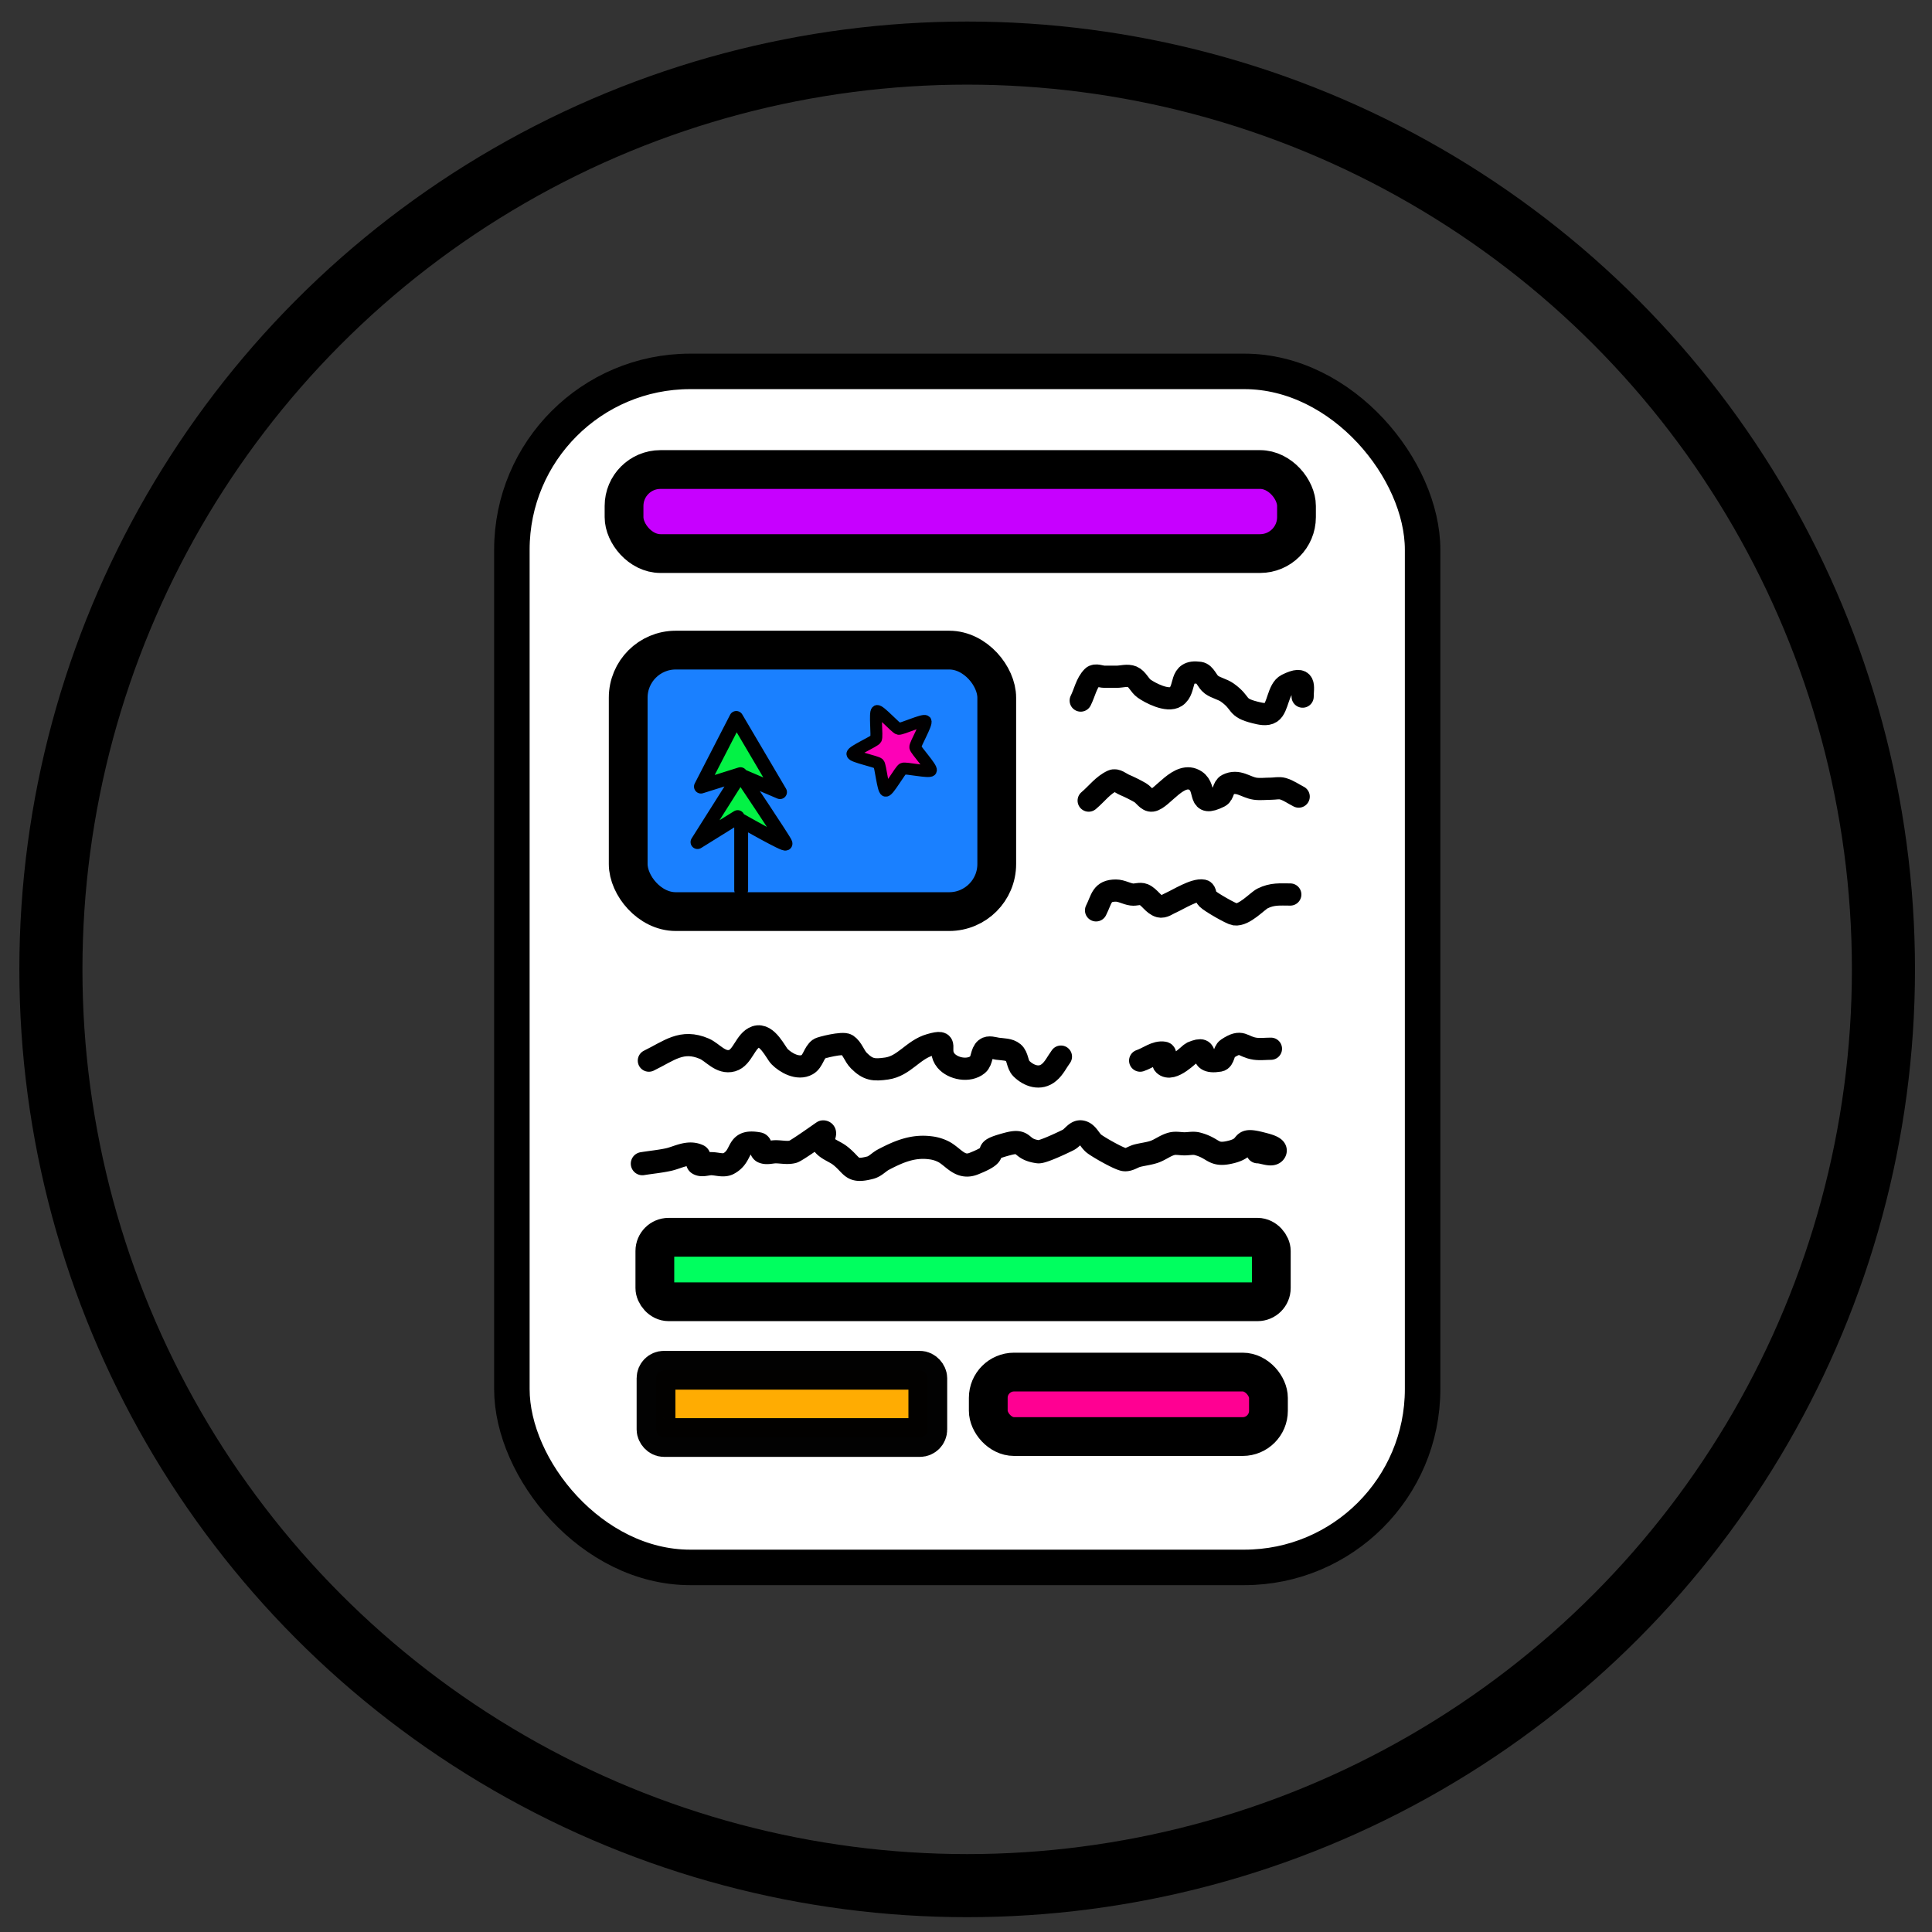 <svg xmlns="http://www.w3.org/2000/svg" viewBox="0 0 26.458 26.458" height="100" width="100"><rect x="0" y="0" width="26.458" height="26.458" fill="#333333" stroke="none"/><circle r="12.548" cy="283.817" cx="13.245" stroke="#000" stroke-width=".864" stroke-linecap="round" fill="none" transform="translate(0 -270.542)"/><rect ry="2.442" y="5.086" x="7.01" height="16.379" width="12.472" fill="#fff" stroke="#000" stroke-width=".486" stroke-linecap="round"/><g stroke="#000"><rect ry=".651" y="8.903" x="8.603" height="3.581" width="5.047" fill="#0072ff" fill-opacity=".897" stroke-width=".531" stroke-linecap="round"/><path d="M8.886 14.525c.278-.135.45-.296.76-.163.115.05.223.207.38.163.147-.042.18-.277.325-.326.155-.052.275.222.325.271.083.084.253.182.38.109.079-.045.09-.165.163-.217.021-.015.323-.092.38-.054.075.05.099.153.163.217.126.126.205.133.38.108.241-.034.36-.258.596-.325.285-.082.086.059.217.217.095.113.314.155.435.054.062-.052.045-.167.108-.217.042-.034.11-.008.163 0 .074.01.16.006.217.054.062.052.051.16.108.217.103.103.258.157.38.054.07-.057.109-.144.163-.217M15.614 14.525c.109-.036.213-.128.326-.109.053.01-.038.125 0 .163.111.111.356-.153.38-.163.298-.128.032.167.38.109.064-.011.054-.127.108-.163.204-.136.2-.026.38 0 .072.01.145 0 .217 0" fill="none" stroke-width=".304" stroke-linecap="round"/><path d="M8.797 15.936c.118-.019.237-.03.353-.055.127-.026.272-.119.413-.054.035.016-.033.089 0 .109.049.03.118 0 .177 0 .078 0 .167.035.235 0 .214-.113.091-.331.413-.272.043.008.02.09.059.109.052.024.118 0 .176 0 .079 0 .16.02.236 0 .05-.013.41-.272.413-.272.059 0-.033.118 0 .163.054.075.16.104.235.163.177.14.146.233.413.163.068-.018.115-.076.177-.109.206-.108.404-.195.648-.162a.53.53 0 01.177.054c.137.072.225.237.412.163.452-.179.018-.152.472-.272.249-.065.146.074.412.109.066.008.396-.154.413-.163.061-.032.106-.12.176-.109.083.013.113.114.177.163.065.05.343.208.413.217.061.008.117-.038.176-.054.078-.02.16-.028.236-.054.082-.029.151-.087.236-.109.056-.015.118 0 .177 0 .058 0 .12-.015.176 0 .24.063.207.178.472.109.265-.07.08-.196.412-.109.068.018.209.05.177.109-.035.064-.157 0-.236 0" fill="none" stroke-width=".317" stroke-linecap="round" stroke-linejoin="round"/><path d="M14.8 9.594c.055-.109.077-.24.163-.326.039-.038.109 0 .163 0h.163c.072 0 .15-.028.217 0 .07.03.1.119.163.163.077.055.319.185.434.109.153-.102.027-.368.325-.326.076.011.1.118.163.163.066.047.151.061.217.108.21.15.105.203.38.272.07.017.157.04.217 0 .098-.065.096-.32.217-.38.272-.136.217.03.217.163M14.909 10.964c.108-.09.196-.214.326-.272.052-.023.11.032.162.055.075.032.147.068.217.108.057.033.099.118.163.109.14-.02.374-.42.597-.272.16.107.011.375.326.217.058-.029.05-.133.108-.162.148-.074.249.035.38.054.072.01.145 0 .217 0 .054 0 .11-.015.163 0 .078.022.145.072.217.108M15.01 12.467c.079-.155.073-.271.272-.271.075 0 .143.044.217.054.054.008.113-.021.163 0 .083.036.13.138.217.163.055.016.11-.032.163-.054.086-.037.32-.186.434-.163.04.008.026.08.054.108.048.049.33.21.38.218.13.018.306-.18.38-.218.135-.067.24-.054.38-.054" fill="none" stroke-width=".304" stroke-linecap="round"/><rect ry=".499" y="6.43" x="8.546" height="1.151" width="9.209" fill="#c700ff" stroke-width=".531" stroke-linecap="round"/><rect ry=".188" y="16.944" x="8.968" height=".883" width="8.442" fill="#00ff5f" stroke-width=".531" stroke-linejoin="round"/><rect ry=".109" y="18.765" x="8.984" height=".921" width="3.722" opacity=".99" fill="#ffac00" stroke-width=".531" stroke-linejoin="round"/><rect ry=".353" y="18.79" x="13.534" height=".883" width="3.837" fill="#ff0092" stroke-width=".531" stroke-linecap="round" stroke-linejoin="round"/><path d="M12.674 9.876c.026.028-.144.318-.14.357.004.038.233.284.214.318-.02.033-.348-.04-.383-.024-.035.016-.199.31-.236.302-.038-.008-.07-.343-.096-.371-.026-.029-.356-.094-.36-.132-.004-.038.304-.172.323-.206.02-.033-.02-.367.014-.383.035-.015.258.236.296.244.037.008.343-.133.368-.105z" opacity=".99" fill="#ff00b7" stroke-width=".163" stroke-linecap="round" stroke-linejoin="round"/><path d="M10.15 12.187v-.95s.617.352.608.314c-.01-.038-.608-.93-.608-.93l.532.227-.599-1.016-.484.94.541-.17-.588.93.55-.342" fill="#00ff30" fill-opacity=".897" stroke-width=".19" stroke-linecap="round" stroke-linejoin="round"/></g></svg>